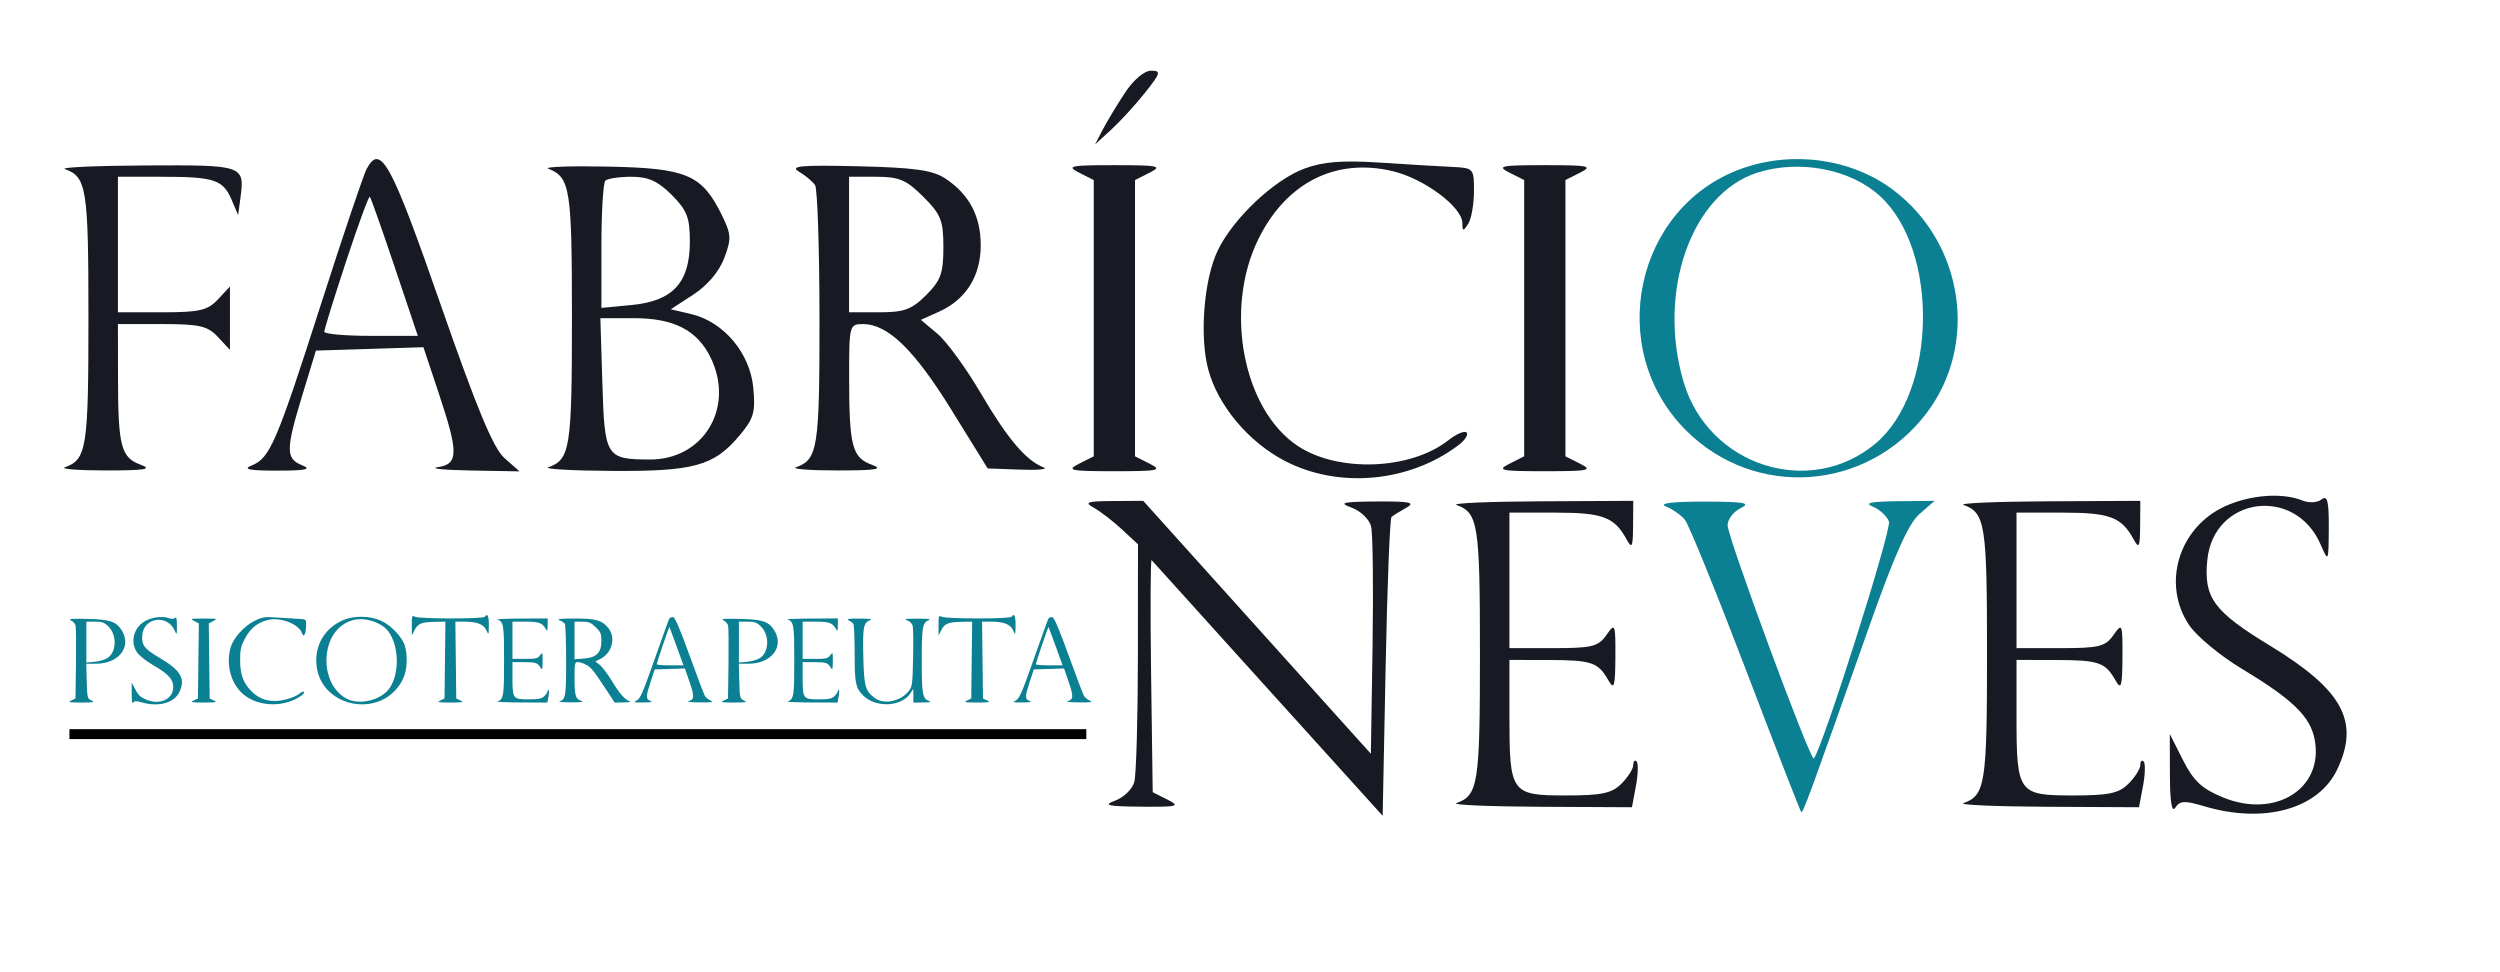 <svg width="252" height="98" viewBox="0 0 252 98" fill="none" xmlns="http://www.w3.org/2000/svg">
<path fill-rule="evenodd" clip-rule="evenodd" d="M113.396 9.355C112.588 10.58 111.58 12.25 111.156 13.067L110.386 14.552L112.012 13.067C112.906 12.25 114.435 10.58 115.411 9.355C117.003 7.355 117.066 7.127 116.025 7.127C115.342 7.127 114.261 8.044 113.396 9.355ZM36.952 17.04C36.638 17.631 34.579 23.728 32.379 30.588C27.865 44.658 27.215 46.175 25.377 46.914C24.421 47.299 25.105 47.44 27.934 47.44C30.827 47.44 31.461 47.305 30.46 46.903C28.79 46.232 28.793 45.351 30.487 39.794L31.845 35.339L37.263 35.17L42.681 34.999L44.222 39.626C46.236 45.669 46.222 46.773 44.13 47.09C43.23 47.226 44.717 47.377 47.432 47.426L52.368 47.515L50.855 46.179C49.724 45.18 48.089 41.246 44.376 30.588C39.406 16.322 38.355 14.403 36.952 17.04ZM131.503 16.987C128.441 18.113 124.301 22.017 122.751 25.242C121.351 28.154 120.893 33.906 121.796 37.254C122.773 40.885 125.833 44.538 129.496 46.45C134.934 49.289 142.082 48.632 147.056 44.838C147.686 44.357 148.034 43.797 147.83 43.593C147.626 43.389 146.789 43.749 145.97 44.393C142.176 47.375 134.891 47.648 130.828 44.961C125.299 41.305 123.361 31.212 126.828 24.131C129.627 18.413 134.638 15.876 140.4 17.257C143.573 18.018 147.39 20.865 147.405 22.483C147.413 23.331 147.491 23.343 147.991 22.57C148.307 22.08 148.571 20.61 148.576 19.303C148.585 16.97 148.545 16.925 146.356 16.824C145.131 16.767 141.854 16.572 139.075 16.39C135.303 16.144 133.385 16.295 131.503 16.987ZM6.538 17.043C8.736 17.828 8.915 18.963 8.915 32.073C8.915 45.183 8.736 46.318 6.538 47.103C6.047 47.278 7.92 47.421 10.698 47.421C14.646 47.421 15.406 47.295 14.177 46.845C12.203 46.122 11.905 44.988 11.895 38.161L11.887 32.667H16.321C20.118 32.667 20.93 32.854 21.967 33.967L23.179 35.266V32.073V28.879L21.967 30.179C20.93 31.292 20.118 31.479 16.321 31.479H11.887V24.648V17.818H16.296C21.594 17.818 22.477 18.108 23.34 20.126L24.003 21.679L24.23 19.996C24.68 16.656 24.595 16.626 14.728 16.677C9.734 16.703 6.047 16.867 6.538 17.043ZM55.274 17.006C57.48 17.884 57.651 18.966 57.651 32.073C57.651 45.183 57.471 46.318 55.274 47.103C54.783 47.278 57.667 47.443 61.682 47.468C69.958 47.522 71.959 46.968 74.533 43.911C75.988 42.183 76.168 41.555 75.926 39.045C75.593 35.579 72.933 32.431 69.688 31.664L67.615 31.175L69.893 29.694C71.303 28.776 72.487 27.378 73.001 26.022C73.747 24.055 73.718 23.604 72.725 21.606C70.731 17.597 69.205 16.952 61.326 16.793C57.507 16.715 54.783 16.811 55.274 17.006ZM80.533 17.302C81.187 17.694 81.918 18.304 82.159 18.659C82.399 19.013 82.599 25.065 82.604 32.108C82.613 45.185 82.434 46.318 80.236 47.103C79.746 47.278 81.618 47.421 84.396 47.421C88.344 47.421 89.105 47.295 87.876 46.845C85.901 46.122 85.603 44.988 85.593 38.161C85.585 32.786 85.615 32.667 86.983 32.667C89.49 32.667 92.141 35.233 95.882 41.279L99.557 47.218L102.823 47.339C104.62 47.405 105.688 47.304 105.198 47.115C103.426 46.429 101.563 44.234 98.897 39.692C97.405 37.146 95.427 34.428 94.504 33.652L92.825 32.241L94.66 31.414C97.375 30.192 98.858 27.826 98.858 24.718C98.858 21.769 97.679 19.558 95.261 17.975C94.002 17.151 92.138 16.892 86.503 16.759C80.731 16.623 79.574 16.728 80.533 17.302ZM108.764 17.399L110.25 18.15V32.073V45.995L108.764 46.747C107.452 47.41 107.87 47.498 112.33 47.498C116.79 47.498 117.208 47.41 115.896 46.747L114.41 45.995V32.073V18.15L115.896 17.399C117.208 16.736 116.79 16.648 112.33 16.648C107.87 16.648 107.452 16.736 108.764 17.399ZM152.151 17.399L153.637 18.15V32.073V45.995L152.151 46.747C150.839 47.41 151.257 47.498 155.717 47.498C160.177 47.498 160.595 47.41 159.283 46.747L157.797 45.995V32.073V18.15L159.283 17.399C160.595 16.736 160.177 16.648 155.717 16.648C151.257 16.648 150.839 16.736 152.151 17.399ZM61.019 18.214C60.801 18.432 60.623 21.406 60.623 24.823V31.036L63.708 30.74C67.83 30.344 69.538 28.476 69.538 24.364C69.538 21.928 69.25 21.186 67.709 19.646C66.316 18.254 65.348 17.818 63.648 17.818C62.42 17.818 61.237 17.996 61.019 18.214ZM85.585 24.648V31.479H88.602C91.145 31.479 91.893 31.206 93.357 29.743C94.83 28.271 95.094 27.538 95.094 24.932C95.094 22.227 94.851 21.614 93.074 19.838C91.361 18.127 90.636 17.818 88.319 17.818H85.585V24.648ZM34.891 26.331C33.679 30.009 32.689 33.205 32.689 33.436C32.689 33.666 34.81 33.855 37.403 33.855H42.117L39.791 26.936C38.512 23.131 37.382 19.934 37.279 19.832C37.177 19.73 36.102 22.654 34.891 26.331ZM60.719 38.629C60.947 46.085 61.084 46.304 65.516 46.318C70.898 46.336 74.046 41.132 71.676 36.138C70.329 33.302 67.976 32.073 63.896 32.073H60.517L60.719 38.629ZM224.307 51.022C219.61 53.153 217.877 58.871 220.671 63.018C221.418 64.128 223.805 66.106 225.974 67.412C231.123 70.513 232.883 72.227 233.322 74.562C234.245 79.479 229.381 82.545 224.087 80.383C221.961 79.514 221.109 78.723 220.054 76.636L218.717 73.991L218.726 78.126C218.732 80.829 218.921 81.966 219.274 81.41C219.719 80.707 220.217 80.681 222.156 81.262C228.212 83.075 233.69 81.565 235.593 77.558C237.883 72.734 236.154 69.548 228.827 65.091C223.119 61.618 222.119 60.253 222.497 56.444C223.129 50.072 231.328 48.94 233.91 54.867C234.711 56.706 234.718 56.693 234.741 53.234C234.759 50.52 234.599 49.877 234.021 50.339C233.598 50.677 232.767 50.726 232.09 50.453C230.058 49.635 226.845 49.87 224.307 51.022ZM110.25 51.176C110.904 51.537 112.174 52.514 113.073 53.348L114.708 54.865L114.699 66.187C114.695 72.414 114.533 78.098 114.34 78.816C114.148 79.536 113.282 80.383 112.417 80.7C111.132 81.171 111.605 81.283 115.005 81.314C118.732 81.348 119.011 81.274 117.679 80.602L116.193 79.851L116.032 68.026C115.943 61.522 115.968 56.317 116.086 56.461C116.205 56.604 121.493 62.461 127.838 69.477L139.373 82.232L139.67 67.297C139.833 59.084 140.101 52.247 140.264 52.106C140.428 51.964 141.096 51.549 141.75 51.185C142.712 50.648 142.146 50.526 138.778 50.55C135.282 50.574 134.879 50.674 136.254 51.176C137.153 51.504 138.032 52.352 138.205 53.059C138.38 53.766 138.446 59.213 138.353 65.163L138.184 75.98L126.711 63.233L115.238 50.485L112.15 50.503C109.571 50.518 109.257 50.629 110.25 51.176ZM146.802 50.897C149 51.682 149.179 52.817 149.179 65.927C149.179 79.037 149 80.172 146.802 80.957C146.312 81.133 150.093 81.297 155.205 81.323L164.5 81.37L164.901 79.23C165.122 78.054 165.152 76.94 164.967 76.755C164.783 76.571 164.632 76.732 164.632 77.113C164.632 77.494 164.097 78.341 163.443 78.994C162.467 79.97 161.462 80.182 157.818 80.182C152.317 80.182 152.151 79.948 152.151 72.203V66.521L156.163 66.53C160.463 66.54 161.094 66.758 162.139 68.6C162.7 69.588 162.816 69.193 162.831 66.24C162.848 62.863 162.805 62.756 161.924 64.013C161.109 65.177 160.472 65.333 156.575 65.333H152.151V58.503V51.673H156.792C161.549 51.673 162.723 52.112 163.946 54.346C164.502 55.362 164.599 55.169 164.614 53.009L164.632 50.485L155.271 50.532C150.123 50.557 146.312 50.722 146.802 50.897ZM197.915 50.897C200.113 51.682 200.292 52.817 200.292 65.927C200.292 79.037 200.113 80.172 197.915 80.957C197.425 81.133 201.206 81.297 206.318 81.323L215.613 81.37L216.015 79.23C216.236 78.054 216.265 76.94 216.08 76.755C215.896 76.571 215.745 76.732 215.745 77.113C215.745 77.494 215.21 78.341 214.557 78.994C213.58 79.97 212.576 80.182 208.931 80.182C203.431 80.182 203.264 79.948 203.264 72.203V66.521L207.276 66.53C211.577 66.54 212.207 66.758 213.252 68.6C213.813 69.588 213.929 69.193 213.944 66.24C213.962 62.863 213.918 62.756 213.037 64.013C212.222 65.177 211.586 65.333 207.688 65.333H203.264V58.503V51.673H207.905C212.662 51.673 213.836 52.112 215.059 54.346C215.615 55.362 215.712 55.169 215.727 53.009L215.745 50.485L206.384 50.532C201.236 50.557 197.425 50.722 197.915 50.897Z" fill="#171A23"/>
<path fill-rule="evenodd" clip-rule="evenodd" d="M175.605 16.981C164.796 20.817 161.725 35.164 169.953 43.386C176.895 50.323 188.176 49.532 194.164 41.687C199.445 34.767 197.969 24.584 190.904 19.199C186.73 16.017 180.761 15.152 175.605 16.981ZM177.141 17.405C170.479 19.527 167.006 29.41 169.717 38.531C172.231 46.99 182.462 50.25 189.067 44.695C195.22 39.521 195.472 25.248 189.508 19.769C186.535 17.038 181.385 16.054 177.141 17.405ZM167.922 51.05C168.587 51.319 169.447 51.921 169.834 52.387C170.221 52.852 172.978 59.63 175.961 67.45C178.943 75.269 181.461 81.746 181.555 81.844C181.732 82.027 182.361 80.314 188.38 63.255C190.955 55.955 192.367 52.788 193.476 51.821L195.01 50.485L191.262 50.522C188.582 50.55 187.871 50.705 188.769 51.067C189.459 51.345 190.195 52.02 190.404 52.566C190.708 53.357 183.641 75.638 182.829 76.45C182.502 76.776 174.142 54.149 174.142 52.94C174.142 52.343 174.744 51.564 175.479 51.209C176.553 50.692 175.823 50.565 171.764 50.563C168.533 50.561 167.148 50.737 167.922 51.05Z" fill="#0C8093"/>
<path fill-rule="evenodd" clip-rule="evenodd" d="M41.511 63.024L41.511 64.05L41.807 63.483C42.142 62.841 42.506 62.703 43.923 62.679L44.899 62.663L44.853 66.533L44.808 70.404L44.385 70.61C44.012 70.792 44.131 70.816 45.4 70.816C46.668 70.816 46.788 70.792 46.414 70.61L45.992 70.404L45.946 66.533L45.901 62.663H46.809C48.09 62.663 48.749 62.923 49.029 63.538C49.259 64.044 49.261 64.039 49.275 63.03C49.288 62.095 49.129 61.763 48.866 62.173C48.724 62.396 42.269 62.39 41.838 62.168C41.531 62.009 41.511 62.061 41.511 63.024ZM94.605 63.024L94.605 64.05L94.901 63.483C95.236 62.841 95.6 62.703 97.017 62.679L97.993 62.663L97.947 66.533L97.902 70.404L97.479 70.61C97.106 70.792 97.225 70.816 98.494 70.816C99.763 70.816 99.882 70.792 99.508 70.61L99.086 70.404L99.04 66.533L98.995 62.663H99.903C101.184 62.663 101.843 62.923 102.123 63.538C102.353 64.044 102.356 64.039 102.369 63.03C102.382 62.095 102.223 61.763 101.96 62.173C101.818 62.396 95.363 62.39 94.932 62.168C94.625 62.009 94.605 62.061 94.605 63.024ZM14.863 62.484C13.527 63.069 13.034 64.64 13.829 65.78C14.041 66.085 14.72 66.628 15.338 66.987C16.802 67.838 17.303 68.309 17.428 68.951C17.69 70.302 16.307 71.144 14.801 70.55C14.196 70.311 13.953 70.094 13.653 69.521L13.273 68.794L13.275 69.93C13.277 70.672 13.331 70.985 13.431 70.832C13.558 70.639 13.7 70.632 14.251 70.791C15.974 71.289 17.533 70.875 18.074 69.774C18.726 68.449 18.233 67.573 16.149 66.349C14.525 65.395 14.241 65.02 14.348 63.974C14.528 62.223 16.861 61.912 17.595 63.54C17.823 64.046 17.825 64.042 17.832 63.092C17.837 62.346 17.791 62.17 17.627 62.296C17.506 62.389 17.27 62.403 17.077 62.328C16.499 62.103 15.585 62.167 14.863 62.484ZM25.645 62.59C24.619 63.093 23.525 64.306 23.256 65.24C22.808 66.796 23.154 68.479 24.157 69.625C25.572 71.243 28.554 71.462 30.423 70.085C30.602 69.953 30.698 69.796 30.635 69.736C30.573 69.676 30.385 69.746 30.216 69.893C29.764 70.288 28.55 70.658 27.703 70.658C26.746 70.658 26.007 70.346 25.329 69.657C24.515 68.83 24.212 67.992 24.206 66.546C24.202 65.471 24.273 65.154 24.701 64.348C25.237 63.336 25.936 62.768 26.977 62.498C28.24 62.17 30.138 62.901 30.445 63.834C30.61 64.336 30.852 63.886 30.855 63.071C30.858 62.43 30.846 62.418 30.224 62.389C29.875 62.372 28.905 62.312 28.068 62.254C26.638 62.156 26.492 62.176 25.645 62.59ZM34.578 62.513C32.877 63.255 31.875 64.764 31.878 66.579C31.887 71.349 38.613 72.724 40.652 68.374C41.045 67.534 41.113 66.073 40.805 65.079C40.528 64.188 39.403 63.015 38.389 62.559C37.274 62.059 35.664 62.039 34.578 62.513ZM67.423 62.443C67.354 62.604 66.688 64.463 65.944 66.573C64.791 69.844 64.529 70.441 64.169 70.614C63.789 70.796 63.858 70.815 64.845 70.808C65.674 70.802 65.851 70.764 65.564 70.653C65.086 70.468 65.09 70.22 65.592 68.7L65.996 67.476L67.518 67.43L69.04 67.383L69.492 68.691C70.01 70.193 69.997 70.517 69.41 70.675C69.164 70.741 69.624 70.794 70.51 70.802C71.818 70.814 71.975 70.788 71.625 70.615C71.402 70.504 71.148 70.303 71.062 70.168C70.976 70.034 70.28 68.198 69.516 66.09C68.499 63.286 68.049 62.242 67.838 62.203C67.679 62.173 67.493 62.281 67.423 62.443ZM105.637 62.443C105.568 62.604 104.902 64.463 104.158 66.573C103.005 69.844 102.743 70.441 102.383 70.614C102.003 70.796 102.072 70.815 103.059 70.808C103.888 70.802 104.065 70.764 103.778 70.653C103.301 70.468 103.304 70.22 103.806 68.7L104.21 67.476L105.732 67.43L107.255 67.383L107.706 68.691C108.225 70.193 108.211 70.517 107.624 70.675C107.378 70.741 107.839 70.794 108.724 70.802C110.033 70.814 110.189 70.788 109.839 70.615C109.616 70.504 109.363 70.303 109.276 70.168C109.19 70.034 108.494 68.198 107.73 66.09C106.714 63.286 106.263 62.242 106.052 62.203C105.894 62.173 105.707 62.281 105.637 62.443ZM7.147 62.527C7.358 62.631 7.57 62.869 7.617 63.057C7.665 63.244 7.682 64.974 7.656 66.9L7.608 70.404L7.186 70.61C6.812 70.792 6.932 70.816 8.2 70.816C9.468 70.816 9.587 70.792 9.215 70.61C8.808 70.412 8.79 70.336 8.744 68.655L8.696 66.905H9.663C11.988 66.905 13.313 65.185 12.265 63.528C11.706 62.643 11.079 62.436 8.792 62.385C7.17 62.348 6.84 62.377 7.147 62.527ZM19.574 62.595L20.043 62.84L19.997 66.622L19.952 70.404L19.529 70.61C19.156 70.792 19.275 70.816 20.544 70.816C21.812 70.816 21.931 70.792 21.558 70.61L21.135 70.404L21.09 66.622L21.045 62.84L21.513 62.595C21.96 62.361 21.917 62.35 20.544 62.35C19.17 62.35 19.127 62.361 19.574 62.595ZM35.677 62.484C34.473 62.773 33.544 63.688 33.148 64.974C32.466 67.191 33.27 69.589 34.983 70.448C36.289 71.102 38.43 70.564 39.262 69.372C40.286 67.904 40.232 65.117 39.149 63.65C38.492 62.759 36.843 62.205 35.677 62.484ZM50.134 62.45C50.76 62.666 50.811 62.977 50.811 66.579C50.811 70.18 50.76 70.492 50.134 70.708C49.995 70.756 51.071 70.801 52.525 70.808L55.169 70.821L55.283 70.233C55.346 69.91 55.355 69.604 55.302 69.553C55.25 69.503 55.207 69.547 55.207 69.652C55.207 69.756 55.055 69.989 54.869 70.168C54.591 70.436 54.305 70.495 53.268 70.495C51.703 70.495 51.656 70.43 51.656 68.303V66.742L52.797 66.744C54.021 66.747 54.2 66.807 54.498 67.313C54.657 67.585 54.69 67.476 54.695 66.665C54.7 65.737 54.687 65.708 54.436 66.053C54.205 66.373 54.023 66.416 52.915 66.416H51.656V64.539V62.663H52.977C54.33 62.663 54.664 62.783 55.012 63.397C55.17 63.676 55.197 63.623 55.202 63.03L55.207 62.337L52.544 62.349C51.079 62.356 49.995 62.402 50.134 62.45ZM56.386 62.518C56.616 62.607 56.862 62.767 56.933 62.875C57.004 62.983 57.063 64.654 57.064 66.588C57.067 70.181 57.016 70.492 56.391 70.708C56.251 70.756 56.784 70.795 57.574 70.795C58.697 70.795 58.914 70.761 58.564 70.637C58.002 70.438 57.918 70.127 57.915 68.251C57.913 66.827 57.932 66.742 58.267 66.742C58.462 66.742 58.844 66.869 59.116 67.024C59.621 67.312 59.816 67.559 61.185 69.638L61.964 70.821L62.855 70.808C63.345 70.801 63.632 70.755 63.492 70.706C62.994 70.53 62.461 69.925 61.698 68.668C61.272 67.967 60.718 67.229 60.468 67.03L60.014 66.666L60.515 66.418C61.678 65.844 62.092 64.323 61.35 63.347C60.731 62.531 60.059 62.336 57.912 62.347C56.456 62.355 56.073 62.398 56.386 62.518ZM72.923 62.527C73.134 62.631 73.346 62.869 73.393 63.057C73.441 63.244 73.458 64.974 73.432 66.9L73.384 70.404L72.961 70.61C72.588 70.792 72.707 70.816 73.976 70.816C75.244 70.816 75.363 70.792 74.99 70.61C74.584 70.412 74.566 70.336 74.52 68.655L74.472 66.905H75.439C77.763 66.905 79.088 65.185 78.041 63.528C77.482 62.643 76.854 62.436 74.568 62.385C72.946 62.348 72.616 62.377 72.923 62.527ZM79.387 62.45C80.012 62.666 80.063 62.977 80.063 66.579C80.063 70.18 80.012 70.492 79.387 70.708C79.247 70.756 80.323 70.801 81.778 70.808L84.422 70.821L84.536 70.233C84.599 69.91 84.607 69.604 84.555 69.553C84.502 69.503 84.459 69.547 84.459 69.652C84.459 69.756 84.307 69.989 84.121 70.168C83.843 70.436 83.558 70.495 82.521 70.495C80.956 70.495 80.909 70.43 80.909 68.303V66.742L82.05 66.744C83.273 66.747 83.453 66.807 83.75 67.313C83.91 67.585 83.943 67.476 83.947 66.665C83.952 65.737 83.94 65.708 83.689 66.053C83.457 66.373 83.276 66.416 82.167 66.416H80.909V64.539V62.663H82.229C83.582 62.663 83.916 62.783 84.264 63.397C84.422 63.676 84.45 63.623 84.454 63.03L84.459 62.337L81.796 62.349C80.331 62.356 79.247 62.402 79.387 62.45ZM85.558 62.532C85.745 62.633 85.953 62.796 86.021 62.894C86.089 62.991 86.146 64.332 86.148 65.875C86.15 68.859 86.24 69.319 86.964 70.066C88.236 71.379 90.878 71.271 91.779 69.869L92.059 69.434L92.064 70.127L92.068 70.821L93.041 70.811C93.775 70.803 93.922 70.765 93.644 70.657C92.985 70.401 92.914 70.001 92.914 66.579C92.914 63.156 92.985 62.757 93.644 62.501C93.896 62.403 93.532 62.358 92.491 62.36C91.274 62.362 91.062 62.395 91.435 62.526C91.699 62.619 91.943 62.854 91.998 63.069C92.053 63.277 92.072 64.734 92.04 66.307C91.989 68.911 91.952 69.207 91.628 69.627C90.808 70.687 89.149 71.054 88.215 70.382C87.222 69.668 87.091 69.202 87.022 66.153C86.954 63.19 87.036 62.769 87.725 62.501C87.982 62.401 87.657 62.356 86.658 62.352C85.502 62.347 85.287 62.383 85.558 62.532ZM8.707 64.723V66.783L9.565 66.704C10.043 66.66 10.624 66.481 10.876 66.3C11.771 65.659 11.787 63.978 10.906 63.128C10.503 62.739 10.284 62.663 9.566 62.663H8.707V64.723ZM57.912 64.559V66.456L58.871 66.379C60.142 66.278 60.618 65.792 60.618 64.595C60.618 63.877 60.545 63.702 60.043 63.218C59.556 62.748 59.349 62.663 58.69 62.663H57.912V64.559ZM74.483 64.723V66.783L75.341 66.704C75.818 66.66 76.4 66.481 76.651 66.3C77.547 65.659 77.563 63.978 76.682 63.128C76.279 62.739 76.06 62.663 75.342 62.663H74.483V64.723ZM66.824 65.001C66.48 66.012 66.198 66.89 66.198 66.953C66.198 67.016 66.805 67.068 67.547 67.068H68.895L68.202 65.151C67.82 64.097 67.495 63.218 67.479 63.199C67.464 63.18 67.169 63.991 66.824 65.001ZM105.038 65.001C104.694 66.012 104.412 66.89 104.412 66.953C104.412 67.016 105.019 67.068 105.761 67.068H107.11L106.416 65.151C106.034 64.097 105.709 63.218 105.694 63.199C105.678 63.18 105.383 63.991 105.038 65.001Z" fill="#0C8093"/>
<path d="M7 74H109.5" stroke="black"/>
</svg>
